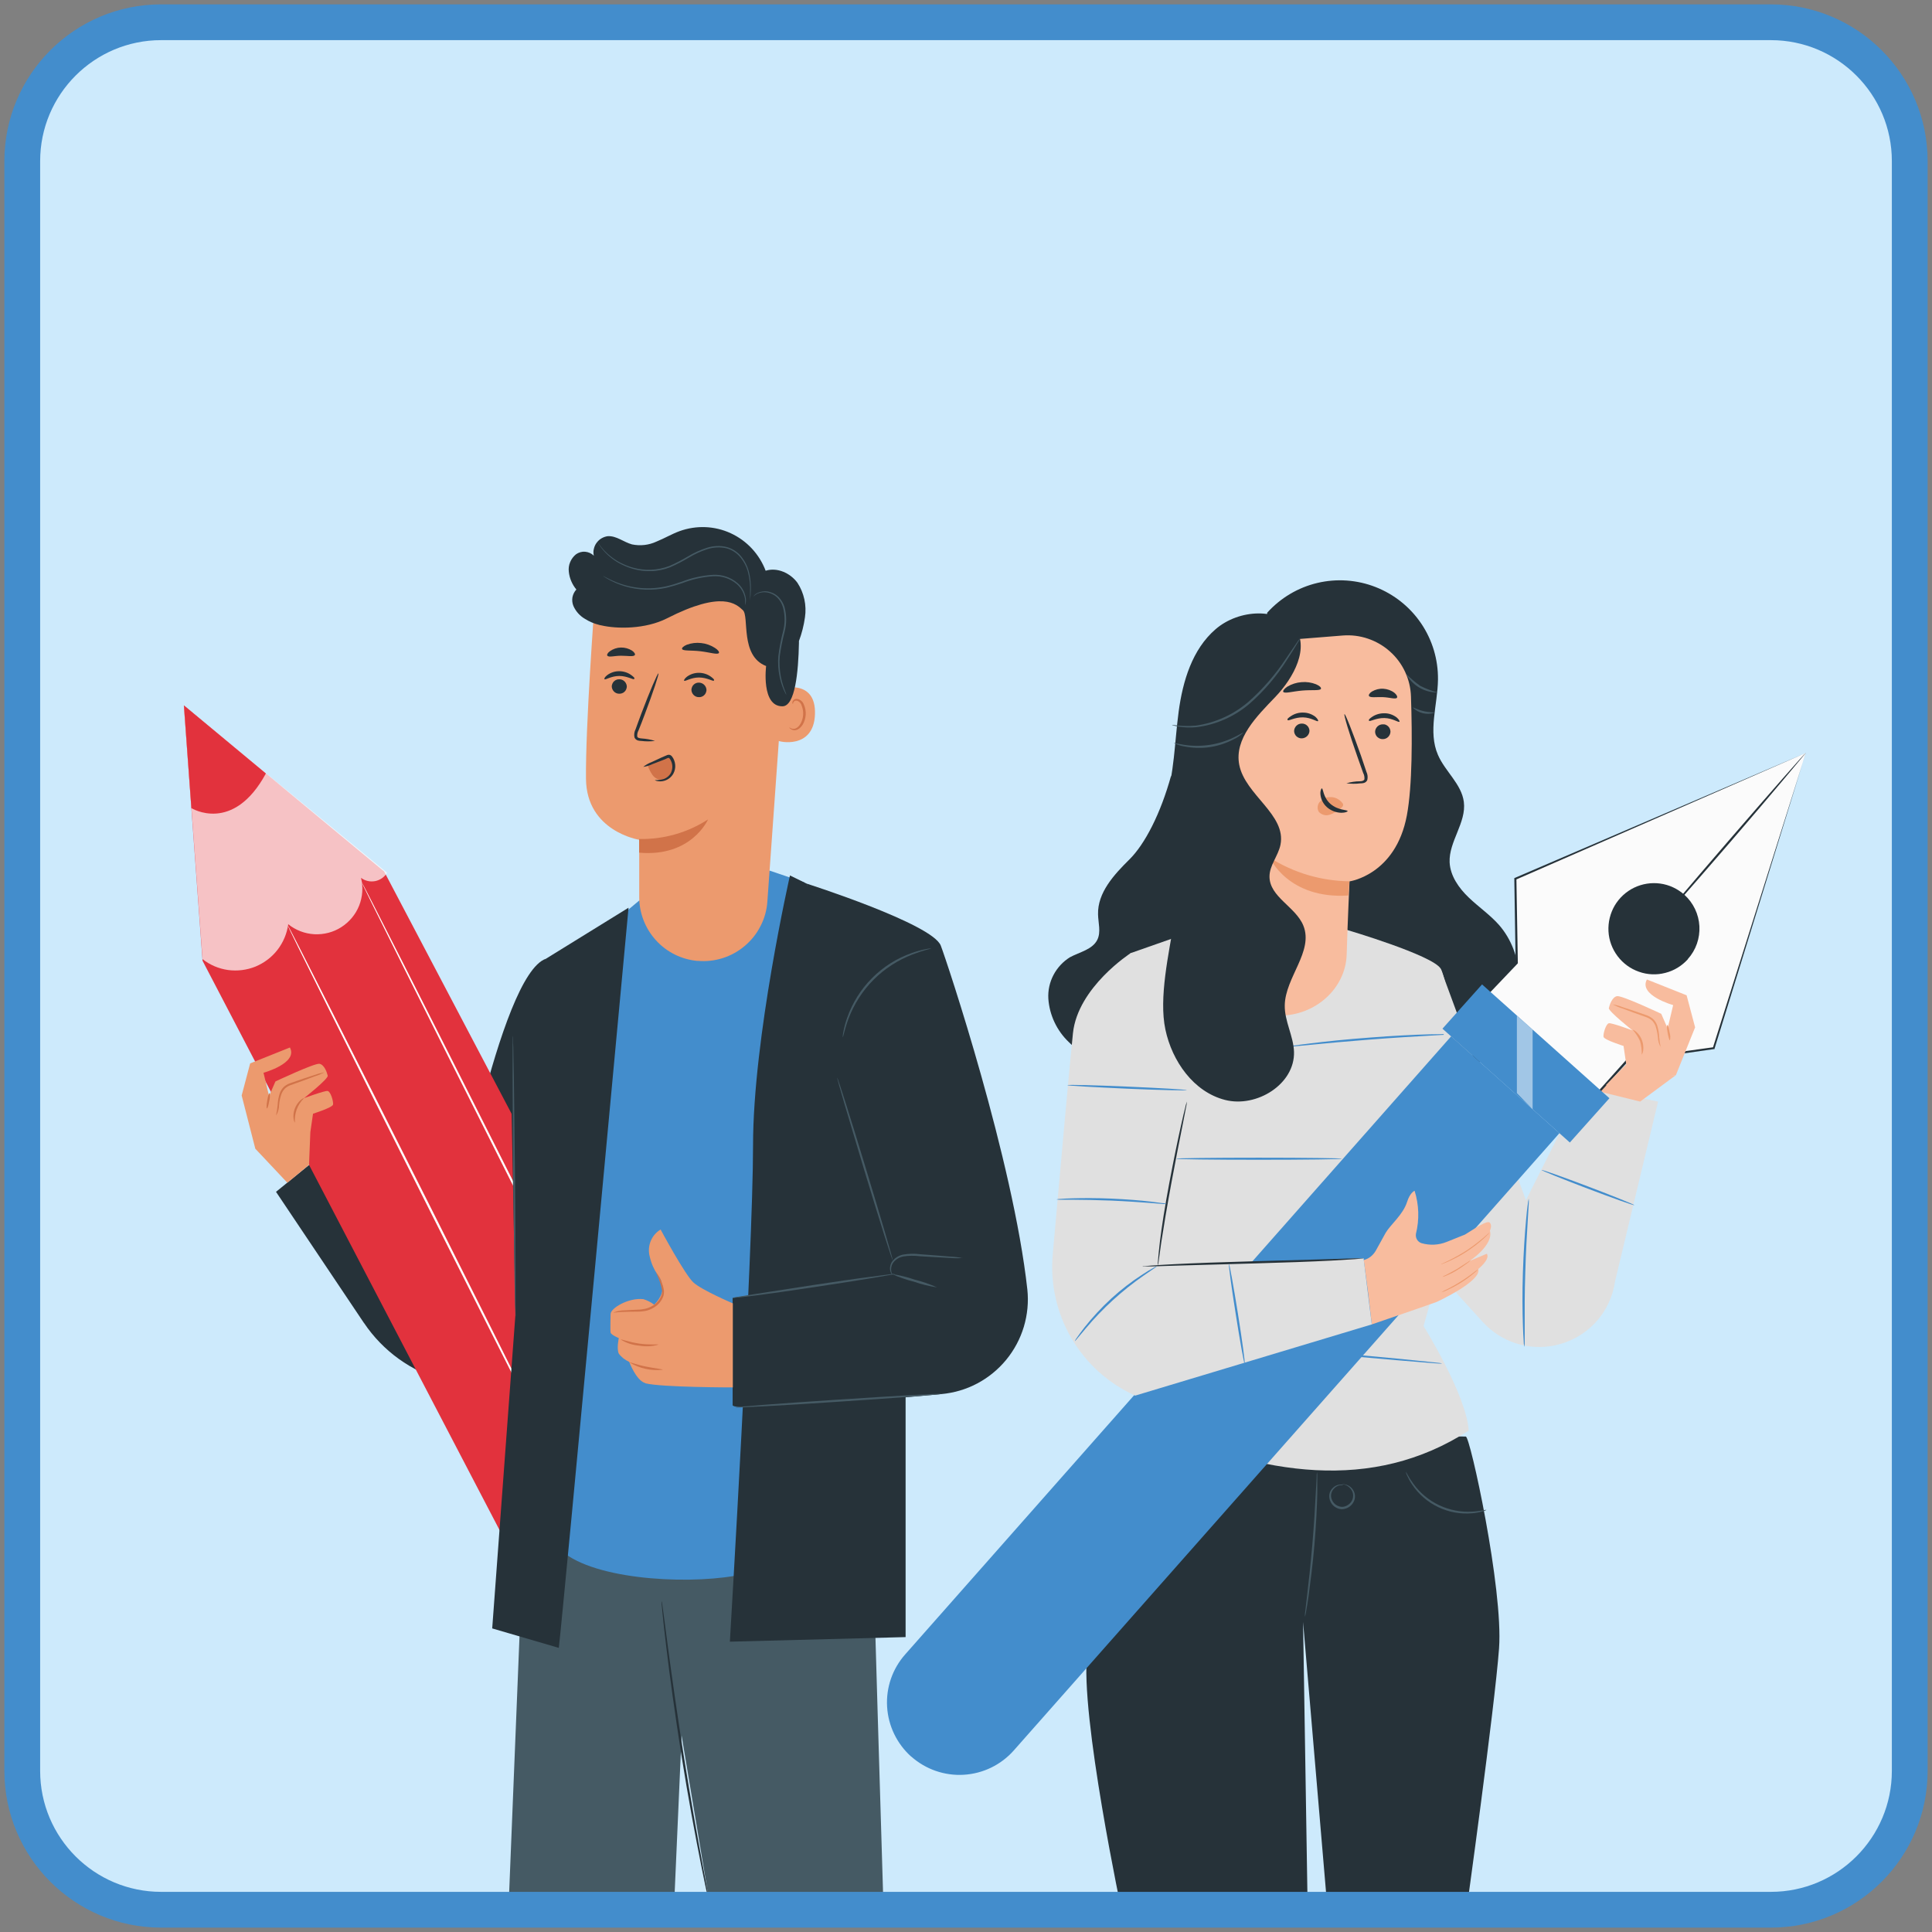 <svg width="162" height="162" viewBox="0 0 162 162" fill="none" xmlns="http://www.w3.org/2000/svg">
<rect x="0" y="0" width="162" height="162" fill="#808080" stroke="none"/>
<path d="M148.2 1H13.8C6.731 1 1 6.731 1 13.8V148.2C1 155.269 6.731 161 13.8 161H148.2C155.269 161 161 155.269 161 148.2V13.8C161 6.731 155.269 1 148.2 1Z" fill="#CDEAFC"/>
<path d="M122.912 120.464C123.256 120.392 126.064 133.232 125.696 138.224C125.328 143.216 122.912 160.576 122.912 160.576H111.352L109.264 136.008L109.656 160.576H94.12C94.12 160.576 90.52 143.696 91.168 138.584C91.808 133.472 95.224 120.024 95.224 120.024L122.912 120.456L122.912 120.464Z" fill="#263239"/>
<path d="M110.432 123.424C110.456 123.584 110.464 123.744 110.456 123.904V125.216C110.432 126.32 110.36 127.848 110.216 129.528C110.072 131.208 109.872 132.72 109.728 133.816C109.648 134.36 109.576 134.808 109.52 135.112C109.496 135.272 109.464 135.432 109.416 135.584C109.416 135.424 109.416 135.264 109.448 135.104C109.488 134.76 109.536 134.328 109.6 133.808C109.728 132.712 109.896 131.2 110.04 129.52C110.184 127.84 110.272 126.32 110.328 125.224C110.36 124.696 110.376 124.256 110.4 123.92C110.4 123.76 110.4 123.6 110.432 123.44V123.424Z" fill="#455A64"/>
<path d="M112.512 124.464C112.512 124.464 112.608 124.432 112.768 124.464C113 124.504 113.216 124.632 113.368 124.808C113.472 124.936 113.552 125.088 113.592 125.248C113.632 125.44 113.624 125.64 113.552 125.824C113.472 126.032 113.328 126.216 113.144 126.344C112.96 126.472 112.744 126.544 112.52 126.552C112.296 126.544 112.08 126.464 111.896 126.328C111.712 126.192 111.584 126 111.512 125.784C111.448 125.6 111.44 125.4 111.488 125.208C111.536 125.048 111.624 124.896 111.744 124.776C111.912 124.6 112.136 124.496 112.384 124.48C112.472 124.472 112.56 124.48 112.632 124.536H112.384C112.168 124.568 111.976 124.68 111.832 124.848C111.728 124.96 111.656 125.104 111.624 125.256C111.592 125.408 111.608 125.568 111.664 125.712C111.728 125.888 111.84 126.048 111.992 126.16C112.144 126.272 112.328 126.344 112.52 126.352C112.712 126.352 112.896 126.288 113.048 126.176C113.208 126.072 113.328 125.92 113.4 125.744C113.456 125.6 113.472 125.44 113.456 125.288C113.432 125.136 113.368 124.984 113.272 124.864C113.144 124.688 112.96 124.56 112.752 124.488C112.6 124.472 112.504 124.472 112.504 124.456L112.512 124.464Z" fill="#455A64"/>
<path d="M124.632 126.616C124.536 126.672 124.44 126.712 124.328 126.728C124.048 126.808 123.752 126.864 123.456 126.888C122.472 126.976 121.488 126.8 120.6 126.376C119.712 125.952 118.952 125.296 118.408 124.48C118.24 124.24 118.104 123.984 117.984 123.72C117.936 123.624 117.896 123.52 117.88 123.408C117.912 123.408 118.08 123.824 118.512 124.416C119.072 125.192 119.816 125.808 120.68 126.216C121.544 126.624 122.496 126.808 123.448 126.752C124.168 126.712 124.616 126.568 124.624 126.608L124.632 126.616Z" fill="#455A64"/>
<path d="M98.2 65.032C97.32 68.224 96 70.784 94.704 72.064C93.408 73.344 92.024 74.848 92.072 76.672C92.088 77.384 92.328 78.144 92.016 78.792C91.608 79.624 90.536 79.824 89.72 80.264C89.136 80.624 88.656 81.144 88.336 81.752C88.016 82.36 87.864 83.048 87.904 83.736C88 85.12 88.616 86.424 89.624 87.384C90.632 88.4 92.224 89.104 93.48 88.416C94.232 88 94.664 87.184 95.04 86.408C97.008 82.4 98.792 78.312 100.384 74.136" fill="#263239"/>
<path d="M106.256 51.376C107.376 50.136 108.84 49.264 110.464 48.88C112.088 48.496 113.792 48.616 115.344 49.224C116.896 49.832 118.232 50.896 119.168 52.28C120.104 53.664 120.592 55.296 120.576 56.968C120.552 59.104 119.72 61.344 120.576 63.304C121.168 64.68 122.552 65.744 122.744 67.24C122.968 68.976 121.48 70.56 121.552 72.304C121.608 73.448 122.32 74.456 123.144 75.248C123.968 76.04 124.928 76.696 125.688 77.552C127.784 79.944 127.92 83.712 126.336 86.464C124.752 89.216 121.68 90.952 118.52 91.32C115.36 91.696 112.144 90.824 109.336 89.32C107.512 88.336 105.8 87.024 104.72 85.264C103.64 83.504 103.264 81.208 104.12 79.32" fill="#263239"/>
<path d="M112.976 77.984C112.976 77.984 120.104 80.088 120.8 81.216C121.496 82.344 123.736 95.584 123.736 95.584L119.368 111.192C119.368 111.192 122.984 117.016 123.152 119.96C115.064 125.176 105.936 123.72 96.376 119.536L95.688 104.288L94.784 79.928L100.664 77.864L112.984 77.976L112.976 77.984Z" fill="#E0E0E0"/>
<path d="M120.904 114.336H120.64L119.888 114.28L117.136 114.056L108.064 113.264L98.992 112.416L96.24 112.144L95.496 112.056C95.408 112.056 95.32 112.04 95.24 112.016C95.328 112.008 95.416 112.008 95.504 112.016L96.256 112.064L99.008 112.288L108.08 113.08L117.152 113.92L119.904 114.2L120.648 114.28C120.736 114.288 120.816 114.304 120.904 114.328L120.904 114.336Z" fill="#438DCC"/>
<path d="M112.536 97.16C112.536 97.208 109.408 97.248 105.544 97.248C101.68 97.248 98.552 97.208 98.552 97.16C98.552 97.112 101.68 97.072 105.544 97.072C109.408 97.072 112.536 97.112 112.536 97.16Z" fill="#438DCC"/>
<path d="M121.952 86.696C121.768 86.728 121.584 86.752 121.4 86.752L119.88 86.84C118.6 86.912 116.832 87.016 114.88 87.168C112.936 87.32 111.168 87.48 109.896 87.608L108.384 87.752C108.2 87.776 108.016 87.792 107.824 87.784C108.008 87.736 108.192 87.704 108.376 87.688C108.72 87.632 109.248 87.568 109.88 87.488C111.152 87.328 112.912 87.144 114.864 87C116.816 86.848 118.584 86.76 119.872 86.728C120.512 86.728 121.032 86.704 121.392 86.704C121.576 86.696 121.76 86.704 121.952 86.72L121.952 86.696Z" fill="#438DCC"/>
<path d="M120.8 81.232L127.952 100.64L132.76 91.08L139.032 92.368L135.424 107.44C135.24 108.752 134.656 109.968 133.744 110.936C132.832 111.896 131.648 112.552 130.352 112.816C129.264 113.04 128.144 112.976 127.088 112.632C126.032 112.288 125.088 111.68 124.344 110.864L122.104 108.4L120.792 81.248L120.8 81.232Z" fill="#E0E0E0"/>
<path d="M127.808 112.904C127.776 112.744 127.76 112.584 127.76 112.416C127.736 112.104 127.712 111.648 127.696 111.088C127.656 109.968 127.64 108.408 127.696 106.696C127.752 104.976 127.856 103.424 127.96 102.312C128.008 101.752 128.056 101.296 128.104 100.984C128.12 100.824 128.144 100.664 128.184 100.504C128.2 100.664 128.2 100.832 128.184 100.992C128.16 101.336 128.136 101.784 128.104 102.32C128.032 103.44 127.944 104.992 127.896 106.704C127.84 108.416 127.84 109.968 127.848 111.088V112.424C127.848 112.584 127.848 112.752 127.824 112.912L127.808 112.904Z" fill="#438DCC"/>
<path d="M137.048 101.056C137.032 101.104 135.272 100.48 133.12 99.664C130.968 98.848 129.24 98.144 129.256 98.104C129.272 98.056 131.032 98.68 133.184 99.496C135.336 100.312 137.064 101.016 137.048 101.056Z" fill="#438DCC"/>
<path d="M140.536 90.144L137.528 92.368L134.184 91.544L134.992 90.656L140.544 90.144L140.536 90.144Z" fill="#F8BC9E"/>
<path d="M151.416 63.136L127.056 73.688L127.176 80.744L124.416 83.632L133.72 91.952L136.44 88.912L143.68 87.896L151.408 63.136L151.416 63.136Z" fill="#FBFBFB"/>
<path d="M151.416 63.136C151.2 63.824 148.264 73.344 143.768 87.92V87.968H143.712L136.472 89L136.528 88.976L133.792 92.008L133.736 92.08L133.672 92.016L128.92 87.768L124.368 83.696L124.296 83.632L124.36 83.568L127.112 80.68L127.088 80.744C127.048 78.304 127.008 75.936 126.976 73.688V73.632L127.032 73.608L151.432 63.128L127.104 73.76L127.152 73.68C127.192 75.936 127.232 78.296 127.272 80.736V80.776L127.248 80.8L124.496 83.688V83.56L129.056 87.632L133.8 91.88H133.672L136.392 88.84L136.416 88.816H136.448L143.696 87.808L143.624 87.864C148.208 73.32 151.208 63.816 151.424 63.128L151.416 63.136Z" fill="#263239"/>
<path d="M141.536 80.424C141.032 80.984 140.376 81.392 139.64 81.576C138.912 81.768 138.136 81.736 137.424 81.48C136.712 81.232 136.088 80.776 135.632 80.168C135.176 79.56 134.912 78.84 134.872 78.088C134.832 77.336 135.016 76.584 135.392 75.936C135.776 75.288 136.344 74.76 137.024 74.432C137.704 74.104 138.472 73.984 139.216 74.088C139.968 74.192 140.664 74.52 141.232 75.024C141.984 75.696 142.44 76.648 142.496 77.656C142.552 78.664 142.208 79.664 141.528 80.416L141.536 80.424Z" fill="#263239"/>
<path d="M151.416 63.136C151.416 63.136 148.632 66.496 145.12 70.568C141.608 74.64 138.728 77.912 138.688 77.88C138.648 77.848 141.472 74.52 144.984 70.448C148.504 66.376 151.376 63.104 151.416 63.136Z" fill="#263239"/>
<path d="M76.408 147.296C75.208 146.224 74.48 144.72 74.384 143.112C74.288 141.504 74.832 139.928 75.904 138.72L121.68 86.896L130.76 95.016L85 146.784C83.928 147.992 82.424 148.72 80.808 148.816C79.2 148.912 77.616 148.36 76.408 147.288L76.408 147.296Z" fill="#438DCC"/>
<path d="M124.272 82.544L120.952 86.256L131.632 95.8L134.952 92.088L124.272 82.544Z" fill="#438DCC"/>
<path opacity="0.5" d="M127.192 85.16V91.656L128.512 93.016V86.344L127.192 85.168V85.16Z" fill="white"/>
<path d="M138.088 82.128L141.424 83.456L142.136 86.144L140.528 90.144L134.64 91L136.36 89.24L136.136 87.704C136.136 87.704 134.496 87.192 134.456 86.936C134.416 86.688 134.656 85.84 134.912 85.8C135.168 85.76 136.888 86.4 136.888 86.4C136.888 86.4 134.848 84.784 134.904 84.528C134.96 84.272 135.176 83.6 135.592 83.528C136.008 83.456 139.296 85.008 139.296 85.008L139.832 86.232L140.296 84.28C140.296 84.28 137.368 83.456 138.096 82.128H138.088Z" fill="#F8BC9E"/>
<path d="M137.672 88.424C137.672 88.424 137.752 88.312 137.784 88.08C137.816 87.792 137.784 87.504 137.688 87.24C137.592 86.968 137.432 86.728 137.216 86.536C137.048 86.392 136.92 86.336 136.912 86.36C137.16 86.64 137.368 86.96 137.52 87.304C137.624 87.672 137.672 88.048 137.664 88.432L137.672 88.424Z" fill="#EC9A6E"/>
<path d="M139.256 87.84C139.192 87.552 139.152 87.264 139.128 86.968C139.112 86.64 139.056 86.312 138.96 86C138.896 85.808 138.792 85.632 138.656 85.488C138.496 85.336 138.312 85.224 138.112 85.144C137.312 84.856 136.6 84.624 136.072 84.456C135.792 84.344 135.504 84.264 135.216 84.216C135.48 84.352 135.752 84.472 136.04 84.56C136.552 84.76 137.272 85.016 138.056 85.296C138.24 85.36 138.4 85.464 138.544 85.592C138.664 85.72 138.76 85.88 138.824 86.048C138.92 86.352 138.984 86.664 139.016 86.976C139.024 87.28 139.112 87.576 139.272 87.84H139.256Z" fill="#EC9A6E"/>
<path d="M140.024 87.24C140.072 87.024 140.064 86.792 140 86.576C139.944 86.232 139.856 85.944 139.808 85.944C139.76 85.944 139.768 86.248 139.832 86.6C139.896 86.952 139.984 87.256 140.024 87.232V87.24Z" fill="#EC9A6E"/>
<path d="M115.016 111.056C115.016 111.056 120.36 109.224 120.488 109.16C120.616 109.096 124.264 107.4 123.952 106.408C123.952 106.408 124.984 105.584 124.672 105.128L123.208 105.744C123.208 105.744 125.272 104.4 124.928 103.192C124.928 103.192 125.144 102.784 124.928 102.528C124.712 102.272 123.632 103.04 122.84 103.52L121.304 104.136C120.632 104.408 119.888 104.44 119.192 104.24C119.032 104.184 118.896 104.08 118.816 103.936C118.728 103.792 118.704 103.624 118.728 103.456C119.024 102.264 118.984 101.024 118.616 99.848C118.616 99.848 118.232 99.984 117.976 100.808C117.632 101.864 116.6 102.68 116.192 103.368C115.976 103.768 115.616 104.4 115.36 104.872C115.248 105.064 115.104 105.232 114.936 105.368C114.76 105.504 114.568 105.6 114.352 105.656L114.72 108.44L115.024 111.04L115.016 111.056Z" fill="#F8BC9E"/>
<path d="M120.808 106.016C120.872 106.008 120.936 105.984 120.992 105.96C121.112 105.92 121.28 105.848 121.48 105.76C122.008 105.52 122.52 105.248 123.008 104.928C123.496 104.608 123.952 104.256 124.384 103.872C124.552 103.72 124.68 103.6 124.768 103.504C124.816 103.456 124.856 103.408 124.896 103.36C124.84 103.392 124.792 103.432 124.744 103.48L124.344 103.824C123.904 104.192 123.448 104.536 122.968 104.856C122.48 105.168 121.976 105.448 121.464 105.704L120.992 105.928C120.928 105.952 120.872 105.976 120.816 106.016H120.808Z" fill="#EC9A6E"/>
<path d="M120.904 107.08C121.04 107.056 121.176 107.008 121.296 106.952C121.608 106.824 121.904 106.672 122.184 106.496C122.464 106.32 122.744 106.136 123.008 105.936C123.128 105.856 123.232 105.768 123.328 105.664C123.328 105.648 122.808 106.008 122.144 106.424C121.8 106.624 121.504 106.768 121.272 106.896C121.144 106.952 121.024 107.008 120.904 107.088L120.904 107.08Z" fill="#EC9A6E"/>
<path d="M120.856 108.36C121.032 108.312 121.2 108.248 121.36 108.168C121.752 107.984 122.136 107.784 122.504 107.552C122.872 107.32 123.224 107.064 123.552 106.792C123.696 106.688 123.832 106.56 123.952 106.424C123.8 106.52 123.656 106.624 123.52 106.736C123.256 106.936 122.888 107.208 122.456 107.472C122.096 107.704 121.72 107.912 121.336 108.104C121.168 108.176 121.016 108.264 120.864 108.352L120.856 108.36Z" fill="#EC9A6E"/>
<path d="M115.016 111.056L95.184 117.024C92.944 116.008 91.08 114.328 89.84 112.208C88.6 110.088 88.056 107.632 88.272 105.192C88.896 98.184 89.72 88.96 89.968 86.632C90.376 82.776 94.8 79.928 94.8 79.928C100.88 80.32 99.536 92.352 99.536 92.352L97.088 106.192L114.336 105.504L115.024 111.056H115.016Z" fill="#E0E0E0"/>
<path d="M97.08 106.2C97.08 106.016 97.08 105.832 97.104 105.648C97.128 105.304 97.184 104.784 97.256 104.144C97.408 102.88 97.68 101.144 98.04 99.232C98.4 97.32 98.752 95.6 99.032 94.36C99.168 93.736 99.288 93.24 99.376 92.896C99.408 92.712 99.464 92.536 99.528 92.36C99.512 92.544 99.48 92.728 99.44 92.904C99.36 93.288 99.272 93.784 99.152 94.384C98.904 95.632 98.56 97.352 98.208 99.264C97.856 101.168 97.568 102.904 97.376 104.16C97.296 104.768 97.224 105.272 97.168 105.648C97.152 105.832 97.12 106.016 97.072 106.192L97.08 106.2Z" fill="#263239"/>
<path d="M114.328 105.512C114.272 105.528 114.208 105.536 114.144 105.536L113.6 105.584C113.128 105.616 112.456 105.656 111.616 105.704C109.936 105.792 107.616 105.872 105.056 105.944L98.496 106.128L96.512 106.192H95.976C95.912 106.2 95.848 106.2 95.784 106.192C95.848 106.176 95.904 106.168 95.968 106.168L96.504 106.12C96.976 106.088 97.656 106.04 98.488 106C100.168 105.912 102.488 105.832 105.048 105.76L111.6 105.576L113.592 105.512H114.136C114.2 105.504 114.264 105.504 114.328 105.512Z" fill="#263239"/>
<path d="M97.832 100.952C97.712 100.968 97.584 100.968 97.464 100.952L96.472 100.872C95.64 100.808 94.488 100.728 93.208 100.672C91.936 100.624 90.784 100.6 89.944 100.6H88.952C88.832 100.6 88.704 100.6 88.584 100.576C88.696 100.544 88.808 100.528 88.928 100.528C89.16 100.504 89.504 100.496 89.92 100.48C90.76 100.456 91.92 100.448 93.192 100.504C94.472 100.56 95.624 100.656 96.456 100.752C96.872 100.8 97.208 100.848 97.44 100.88C97.568 100.88 97.696 100.904 97.816 100.944L97.832 100.952Z" fill="#438DCC"/>
<path d="M99.528 91.408C99.528 91.456 97.28 91.408 94.504 91.288C91.736 91.16 89.488 91.04 89.496 90.992C89.496 90.936 91.744 90.992 94.512 91.112C97.28 91.232 99.528 91.36 99.528 91.416V91.408Z" fill="#438DCC"/>
<path d="M90.128 112.448C90.176 112.336 90.24 112.232 90.32 112.136C90.456 111.936 90.664 111.656 90.92 111.32C91.608 110.448 92.368 109.632 93.184 108.88C94.008 108.128 94.888 107.448 95.824 106.848C96.168 106.616 96.48 106.44 96.688 106.328C96.792 106.256 96.912 106.208 97.032 106.168C97.032 106.192 96.6 106.464 95.904 106.952C94.088 108.216 92.448 109.712 91.032 111.4C90.472 112.048 90.16 112.464 90.136 112.448H90.128Z" fill="#438DCC"/>
<path d="M104.36 114.336C104.312 114.336 103.976 112.48 103.616 110.176C103.248 107.872 103 105.992 103.048 105.984C103.096 105.984 103.432 107.84 103.8 110.144C104.168 112.448 104.416 114.32 104.368 114.328L104.36 114.336Z" fill="#438DCC"/>
<path d="M102.208 54.112V55.736L101.864 80.04C101.824 82.864 104.216 85.144 107.24 85.16C110.288 85.184 112.832 82.888 112.92 80.04C113.008 77.048 113.16 73.904 113.16 73.904C113.16 73.904 117.032 73.368 117.968 68.368C118.432 65.88 118.424 61.776 118.312 58.4C118.288 57.68 118.12 56.984 117.816 56.328C117.512 55.68 117.08 55.096 116.544 54.624C116.008 54.144 115.384 53.784 114.704 53.552C114.024 53.32 113.304 53.232 112.592 53.288L102.2 54.12L102.208 54.112Z" fill="#F8BC9E"/>
<path d="M116.592 61.344C116.592 61.512 116.52 61.672 116.4 61.792C116.28 61.912 116.12 61.976 115.952 61.976C115.872 61.976 115.784 61.968 115.712 61.936C115.64 61.904 115.56 61.864 115.504 61.808C115.44 61.752 115.392 61.688 115.36 61.608C115.328 61.536 115.304 61.448 115.304 61.368C115.304 61.2 115.376 61.04 115.496 60.92C115.616 60.8 115.776 60.736 115.944 60.736C116.024 60.736 116.112 60.736 116.184 60.768C116.264 60.8 116.336 60.84 116.392 60.896C116.448 60.952 116.504 61.016 116.536 61.096C116.568 61.168 116.592 61.256 116.592 61.336V61.344Z" fill="#263239"/>
<path d="M117.344 60.52C117.264 60.6 116.784 60.224 116.088 60.208C115.4 60.192 114.872 60.528 114.8 60.44C114.728 60.352 114.848 60.248 115.072 60.096C115.376 59.896 115.736 59.8 116.104 59.808C116.464 59.808 116.816 59.936 117.104 60.152C117.312 60.328 117.376 60.48 117.344 60.52Z" fill="#263239"/>
<path d="M109.8 61.272C109.8 61.44 109.728 61.6 109.608 61.72C109.488 61.84 109.328 61.904 109.16 61.912C109.08 61.912 108.992 61.904 108.92 61.872C108.848 61.84 108.768 61.8 108.712 61.744C108.656 61.688 108.6 61.624 108.568 61.544C108.536 61.472 108.512 61.384 108.512 61.304C108.512 61.136 108.584 60.976 108.704 60.856C108.824 60.736 108.984 60.672 109.152 60.672C109.232 60.672 109.32 60.68 109.392 60.712C109.472 60.736 109.544 60.784 109.6 60.84C109.664 60.896 109.712 60.96 109.744 61.04C109.776 61.112 109.8 61.192 109.8 61.28V61.272Z" fill="#263239"/>
<path d="M110.52 60.464C110.44 60.544 109.96 60.168 109.264 60.152C108.568 60.136 108.056 60.472 107.976 60.384C107.896 60.296 108.024 60.192 108.256 60.04C108.56 59.84 108.92 59.736 109.288 59.752C109.648 59.752 110 59.88 110.288 60.096C110.496 60.28 110.56 60.432 110.52 60.464Z" fill="#263239"/>
<path d="M112.896 65.68C113.264 65.576 113.64 65.512 114.024 65.512C114.2 65.512 114.368 65.464 114.408 65.344C114.424 65.16 114.392 64.976 114.304 64.816L113.816 63.44C113.128 61.496 112.656 59.904 112.736 59.88C112.816 59.856 113.424 61.408 114.112 63.344C114.28 63.824 114.432 64.28 114.576 64.72C114.68 64.936 114.704 65.176 114.648 65.408C114.616 65.472 114.576 65.528 114.528 65.568C114.48 65.608 114.416 65.64 114.352 65.656C114.256 65.68 114.152 65.688 114.048 65.688C113.664 65.736 113.28 65.728 112.896 65.68Z" fill="#263239"/>
<path d="M113.152 73.896C110.784 73.872 108.472 73.184 106.472 71.92C106.472 71.92 108.008 75.416 113.056 75.088L113.152 73.904L113.152 73.896Z" fill="#EC9A6E"/>
<path d="M112.56 67.336C112.432 67.168 112.264 67.032 112.072 66.944C111.88 66.856 111.664 66.824 111.456 66.84C111.304 66.848 111.152 66.888 111.016 66.96C110.88 67.032 110.76 67.128 110.656 67.24C110.56 67.352 110.504 67.496 110.488 67.64C110.472 67.784 110.504 67.936 110.576 68.064C110.688 68.192 110.832 68.28 110.992 68.328C111.152 68.376 111.32 68.368 111.48 68.32C111.808 68.216 112.12 68.04 112.376 67.816C112.456 67.76 112.528 67.696 112.584 67.616C112.608 67.576 112.624 67.536 112.624 67.488C112.624 67.44 112.608 67.4 112.584 67.36" fill="#EC9A6E"/>
<path d="M110.84 66.104C110.952 66.104 110.936 66.856 111.56 67.408C112.192 67.96 112.992 67.896 113 68.008C113 68.056 112.816 68.152 112.48 68.152C112.04 68.144 111.616 67.984 111.28 67.696C110.96 67.416 110.76 67.032 110.72 66.608C110.696 66.288 110.792 66.104 110.84 66.112V66.104Z" fill="#263239"/>
<path d="M110.768 57.752C110.696 57.936 110.008 57.832 109.184 57.904C108.368 57.976 107.704 58.184 107.6 58.008C107.56 57.928 107.68 57.752 107.944 57.576C108.304 57.36 108.712 57.232 109.128 57.2C109.544 57.16 109.968 57.224 110.352 57.376C110.648 57.504 110.8 57.656 110.76 57.744L110.768 57.752Z" fill="#263239"/>
<path d="M117.144 58.504C117.016 58.656 116.544 58.48 115.968 58.456C115.392 58.432 114.904 58.528 114.792 58.36C114.744 58.28 114.824 58.12 115.04 57.984C115.328 57.816 115.664 57.728 116 57.752C116.336 57.776 116.656 57.888 116.928 58.096C117.128 58.264 117.192 58.432 117.136 58.504H117.144Z" fill="#263239"/>
<path d="M108.528 52.52C109.872 54.304 108.472 56.84 106.928 58.448C105.384 60.056 103.488 61.936 103.912 64.128C104.408 66.672 107.88 68.304 107.368 70.84C107.176 71.768 106.448 72.56 106.448 73.496C106.448 75.216 108.648 76.032 109.288 77.616C110.16 79.784 107.768 81.952 107.728 84.296C107.704 85.624 108.456 86.864 108.504 88.192C108.584 90.912 105.368 92.904 102.728 92.232C100.088 91.56 98.28 88.984 97.72 86.328C97.152 83.672 98.016 79.928 98.448 77.24L93.88 78.304C93.024 77.488 94.192 76.624 94.384 75.472C94.864 72.56 96.792 70.096 97.688 67.296C98.48 64.848 98.488 62.224 98.832 59.664C99.176 57.112 99.968 54.448 101.928 52.76C103.88 51.072 107.256 50.872 108.832 52.904" fill="#263239"/>
<path d="M98.28 60.776C98.944 60.88 99.624 60.904 100.296 60.84C101.912 60.608 103.424 59.92 104.664 58.864C105.888 57.784 106.96 56.544 107.856 55.184C108.2 54.688 108.48 54.272 108.696 53.952C108.792 53.8 108.904 53.648 109.016 53.512C108.944 53.68 108.856 53.84 108.752 53.992C108.576 54.296 108.304 54.728 107.96 55.256C107.088 56.656 106.016 57.92 104.776 59.008C103.512 60.088 101.96 60.776 100.312 60.976C99.816 61.024 99.312 61.008 98.816 60.928C98.68 60.904 98.552 60.88 98.424 60.84C98.328 60.816 98.28 60.8 98.288 60.792L98.28 60.776Z" fill="#455A64"/>
<path d="M104.24 61.448C104.024 61.656 103.776 61.832 103.504 61.96C102.864 62.304 102.168 62.536 101.44 62.648C100.72 62.752 99.992 62.728 99.28 62.584C98.984 62.536 98.696 62.448 98.432 62.304C98.432 62.272 98.776 62.376 99.304 62.456C100.704 62.672 102.144 62.456 103.424 61.848C103.928 61.608 104.208 61.416 104.232 61.44L104.24 61.448Z" fill="#455A64"/>
<path d="M120.576 58.072C120.024 58.072 119.48 57.936 119.008 57.656C118.536 57.376 118.144 56.968 117.888 56.48C118.256 56.864 118.656 57.208 119.096 57.512C119.568 57.752 120.064 57.936 120.568 58.072H120.576Z" fill="#455A64"/>
<path d="M120.256 59.776C119.944 59.872 119.616 59.88 119.296 59.8C118.984 59.72 118.688 59.56 118.464 59.328C118.496 59.288 118.848 59.512 119.344 59.624C119.832 59.744 120.256 59.712 120.264 59.768L120.256 59.776Z" fill="#455A64"/>
<path d="M73.072 124.984C73.072 126.752 74.104 160.672 74.104 160.672L59.672 160.6L57.152 145.528L56.488 160.6H42.616L44.12 123.368L73.08 124.984L73.072 124.984Z" fill="#455A64"/>
<path d="M30.52 110.936L23.144 99.936L28.616 95.488L37.872 104.08C37.872 104.08 41.856 81.744 45.776 80.392L45.472 115.032C42.904 116.256 39.976 116.512 37.232 115.76C34.488 115.008 32.104 113.288 30.52 110.928L30.52 110.936Z" fill="#263239"/>
<path d="M15.416 59.152L16.984 80.56L42.68 129.816L57.536 121.216L32.208 73.072L15.408 59.144L15.416 59.152Z" fill="#E2323D"/>
<g opacity="0.7">
<path d="M32.464 73.176C32.352 73.36 32.208 73.512 32.04 73.632C31.864 73.752 31.672 73.84 31.464 73.88C31.256 73.92 31.04 73.92 30.84 73.872C30.632 73.824 30.44 73.736 30.272 73.608C30.464 74.384 30.408 75.2 30.112 75.944C29.816 76.688 29.288 77.312 28.616 77.744C27.944 78.176 27.152 78.376 26.352 78.336C25.552 78.288 24.792 78 24.168 77.496C24.064 78.28 23.752 79.016 23.272 79.64C22.792 80.264 22.152 80.744 21.424 81.048C20.696 81.344 19.896 81.44 19.12 81.336C18.336 81.224 17.6 80.912 16.984 80.424L15.424 59.176L32.472 73.192L32.464 73.176Z" fill="white"/>
</g>
<path d="M16.048 67.76C16.048 67.76 19.536 69.944 22.296 64.856L15.424 59.152L16.048 67.768L16.048 67.76Z" fill="#E2323D"/>
<path d="M48.344 125.8C48.296 125.824 42.848 115.04 36.144 101.72C29.44 88.4 24.056 77.576 24.112 77.56C24.168 77.536 29.608 88.32 36.312 101.64C43.016 114.968 48.384 125.776 48.336 125.8H48.344Z" fill="white"/>
<path d="M54.52 122.104C54.472 122.128 49.024 111.344 42.32 98.024C35.616 84.704 30.232 73.888 30.272 73.864C30.312 73.84 35.768 84.624 42.472 97.944C49.176 111.272 54.56 122.08 54.512 122.096L54.52 122.104Z" fill="white"/>
<path d="M24.312 87.832L20.976 89.168L20.264 91.856L21.408 96.32L24.096 99.176L25.912 97.672L26.024 94.92L26.248 93.384C26.248 93.384 27.888 92.872 27.928 92.616C27.968 92.368 27.728 91.52 27.472 91.48C27.224 91.44 25.496 92.08 25.496 92.08C25.496 92.08 27.536 90.464 27.48 90.2C27.424 89.936 27.2 89.28 26.792 89.2C26.384 89.128 23.096 90.68 23.096 90.68L22.56 91.904L22.096 89.952C22.096 89.952 25.024 89.152 24.304 87.824L24.312 87.832Z" fill="#EC9A6E"/>
<path d="M24.728 94.144C24.728 94.144 24.648 94.024 24.616 93.8C24.584 93.512 24.616 93.224 24.72 92.96C24.816 92.696 24.984 92.448 25.192 92.256C25.36 92.112 25.48 92.064 25.496 92.08C25.224 92.344 25.016 92.672 24.88 93.024C24.752 93.384 24.696 93.76 24.728 94.144Z" fill="#D17349"/>
<path d="M23.144 93.544C23.208 93.256 23.256 92.968 23.28 92.672C23.296 92.344 23.352 92.016 23.448 91.704C23.512 91.512 23.616 91.336 23.752 91.184C23.904 91.032 24.088 90.912 24.296 90.84C25.096 90.552 25.808 90.32 26.336 90.152C26.616 90.048 26.904 89.968 27.2 89.912C26.936 90.056 26.664 90.168 26.376 90.256C25.864 90.456 25.144 90.712 24.36 90.992C24.176 91.056 24.008 91.16 23.872 91.296C23.752 91.424 23.656 91.584 23.592 91.752C23.488 92.056 23.424 92.36 23.4 92.68C23.392 92.984 23.304 93.288 23.144 93.544Z" fill="#D17349"/>
<path d="M22.384 92.944C22.336 92.944 22.344 92.64 22.408 92.288C22.464 91.936 22.552 91.648 22.6 91.656C22.648 91.872 22.64 92.096 22.576 92.312C22.52 92.664 22.432 92.944 22.384 92.944Z" fill="#D17349"/>
<path d="M67.448 73.992L64.528 73L53.608 75.504L52.64 76.312L46.856 129.824C49.336 132.384 57.168 132.896 61.608 132.136L67.448 73.992Z" fill="#438DCC"/>
<path d="M67.648 74.096L66.24 73.408C66.24 73.408 63.144 87.032 63.144 96.032C63.144 105.032 61.2 137.656 61.2 137.656L75.936 137.272V101.216L67.648 74.096Z" fill="#263239"/>
<path d="M46.856 138.176L41.272 136.544L43.224 110.168L42.856 91.048L45.776 80.392L52.704 76.112C52.704 76.112 47.24 135 46.856 138.176Z" fill="#263239"/>
<path d="M58.496 80.576C57.152 80.456 55.904 79.84 55 78.84C54.096 77.848 53.592 76.544 53.6 75.2V70.416C53.6 70.416 49.176 69.728 49.136 65.304C49.088 60.88 49.848 50.736 49.848 50.736C52.36 49.656 55.112 49.264 57.832 49.608C60.544 49.952 63.12 51.008 65.288 52.672L65.944 53.176L64.344 75.6C64.296 76.312 64.104 77.008 63.776 77.64C63.456 78.28 63.008 78.84 62.464 79.304C61.92 79.768 61.288 80.12 60.608 80.336C59.928 80.552 59.216 80.632 58.504 80.568L58.496 80.576Z" fill="#EC9A6E"/>
<path d="M53.608 70.352C55.648 70.392 57.656 69.816 59.368 68.712C59.368 68.712 57.992 71.888 53.592 71.496V70.352L53.608 70.352Z" fill="#D17349"/>
<path d="M65.4 57.76C65.472 57.728 68.432 56.864 68.336 59.88C68.24 62.904 65.224 62.184 65.224 62.096C65.224 62.008 65.4 57.752 65.4 57.752L65.4 57.76Z" fill="#EC9A6E"/>
<path d="M66.176 60.984C66.176 60.984 66.224 61.024 66.312 61.064C66.376 61.096 66.44 61.112 66.504 61.112C66.568 61.112 66.64 61.112 66.704 61.08C67.024 60.976 67.312 60.472 67.344 59.936C67.36 59.68 67.32 59.416 67.224 59.176C67.2 59.08 67.152 58.992 67.088 58.92C67.024 58.848 66.936 58.792 66.848 58.76C66.784 58.744 66.72 58.744 66.664 58.76C66.608 58.784 66.56 58.832 66.528 58.888C66.48 58.968 66.504 59.032 66.488 59.032C66.472 59.032 66.424 58.984 66.448 58.856C66.472 58.784 66.512 58.72 66.576 58.672C66.616 58.64 66.664 58.616 66.712 58.608C66.76 58.6 66.816 58.592 66.864 58.608C66.992 58.632 67.104 58.688 67.2 58.776C67.296 58.856 67.368 58.968 67.408 59.088C67.528 59.352 67.576 59.648 67.56 59.936C67.52 60.544 67.192 61.104 66.752 61.216C66.672 61.24 66.584 61.24 66.504 61.216C66.424 61.192 66.344 61.168 66.28 61.112C66.176 61.048 66.176 60.976 66.176 60.968V60.984Z" fill="#D17349"/>
<path d="M51.296 57.536C51.296 57.704 51.36 57.856 51.472 57.976C51.584 58.096 51.744 58.168 51.904 58.168C51.984 58.168 52.064 58.168 52.144 58.136C52.224 58.112 52.288 58.072 52.352 58.016C52.416 57.96 52.464 57.896 52.496 57.824C52.528 57.752 52.552 57.672 52.56 57.592C52.56 57.424 52.496 57.272 52.384 57.152C52.272 57.032 52.112 56.96 51.952 56.96C51.872 56.96 51.792 56.96 51.712 56.992C51.632 57.016 51.568 57.056 51.504 57.112C51.44 57.168 51.392 57.232 51.36 57.304C51.328 57.376 51.304 57.456 51.296 57.536Z" fill="#263239"/>
<path d="M50.688 56.952C50.768 57.032 51.248 56.68 51.928 56.68C52.608 56.68 53.104 57.024 53.176 56.936C53.248 56.848 53.128 56.752 52.912 56.592C52.616 56.384 52.264 56.28 51.912 56.28C51.56 56.28 51.216 56.392 50.928 56.6C50.712 56.76 50.648 56.912 50.688 56.944L50.688 56.952Z" fill="#263239"/>
<path d="M57.976 57.824C57.976 57.992 58.04 58.144 58.152 58.264C58.264 58.384 58.424 58.456 58.584 58.456C58.664 58.456 58.744 58.456 58.824 58.424C58.904 58.4 58.968 58.36 59.032 58.304C59.096 58.248 59.144 58.184 59.176 58.112C59.208 58.04 59.232 57.96 59.24 57.88C59.24 57.712 59.176 57.56 59.064 57.44C58.952 57.32 58.792 57.248 58.632 57.24C58.552 57.24 58.472 57.24 58.392 57.272C58.312 57.296 58.248 57.336 58.184 57.392C58.12 57.448 58.072 57.512 58.04 57.584C58.008 57.656 57.984 57.736 57.976 57.816V57.824Z" fill="#263239"/>
<path d="M57.368 57.08C57.448 57.16 57.928 56.808 58.608 56.808C59.288 56.808 59.784 57.152 59.856 57.072C59.928 56.992 59.808 56.888 59.592 56.728C59.296 56.52 58.944 56.416 58.592 56.416C58.24 56.416 57.896 56.528 57.608 56.736C57.4 56.896 57.328 57.048 57.368 57.08Z" fill="#263239"/>
<path d="M54.904 62.12C54.544 62.008 54.176 61.944 53.8 61.92C53.624 61.904 53.456 61.872 53.432 61.752C53.416 61.576 53.456 61.392 53.544 61.24C53.712 60.824 53.888 60.376 54.056 59.92C54.768 58.04 55.28 56.48 55.208 56.464C55.136 56.448 54.496 57.936 53.784 59.816C53.616 60.28 53.44 60.72 53.296 61.144C53.184 61.352 53.152 61.6 53.2 61.832C53.224 61.896 53.264 61.944 53.312 61.992C53.36 62.032 53.416 62.064 53.48 62.088C53.576 62.112 53.672 62.128 53.776 62.128C54.152 62.176 54.528 62.176 54.896 62.128L54.904 62.12Z" fill="#263239"/>
<path d="M57.192 54.416C57.256 54.6 57.936 54.512 58.736 54.608C59.536 54.704 60.176 54.92 60.28 54.752C60.328 54.672 60.216 54.496 59.936 54.32C59.592 54.104 59.2 53.96 58.792 53.92C58.384 53.872 57.976 53.92 57.584 54.064C57.304 54.184 57.16 54.328 57.192 54.416Z" fill="#263239"/>
<path d="M50.936 54.984C51.056 55.136 51.52 54.984 52.08 54.984C52.64 54.984 53.112 55.088 53.232 54.928C53.28 54.856 53.208 54.696 52.992 54.552C52.712 54.376 52.384 54.288 52.056 54.296C51.728 54.304 51.408 54.416 51.136 54.608C50.936 54.752 50.872 54.912 50.928 54.984H50.936Z" fill="#263239"/>
<path d="M47.696 47.944C47.664 47.672 47.696 47.392 47.808 47.136C47.912 46.88 48.08 46.656 48.296 46.48C48.52 46.32 48.792 46.24 49.064 46.264C49.336 46.288 49.6 46.4 49.792 46.6C49.752 46.416 49.744 46.224 49.792 46.04C49.832 45.856 49.904 45.68 50.016 45.528C50.128 45.376 50.264 45.24 50.432 45.144C50.592 45.048 50.776 44.984 50.96 44.96C51.68 44.912 52.296 45.456 52.992 45.648C53.688 45.792 54.408 45.712 55.056 45.408C55.712 45.144 56.328 44.776 56.984 44.536C58.384 44.032 59.92 44.088 61.272 44.712C62.624 45.336 63.672 46.464 64.2 47.856C65.168 47.552 66.264 48.048 66.864 48.864C67.424 49.72 67.648 50.752 67.496 51.768C67.4 52.448 67.232 53.112 66.992 53.752V53.92C66.944 56.352 66.672 59.208 65.616 59.224C63.808 59.248 64.24 55.848 64.24 55.848C62.024 54.992 62.848 51.672 62.288 51.16C61.728 50.648 60.568 49.48 55.928 51.848C54.12 52.768 51.728 52.744 50.432 52.44L50.312 52.416H50.288L50.248 52.4C49.824 52.296 49.424 52.128 49.056 51.896C48.624 51.648 48.28 51.264 48.08 50.808C47.984 50.576 47.96 50.328 48 50.08C48.048 49.84 48.16 49.608 48.328 49.432C47.976 49.008 47.752 48.488 47.696 47.944Z" fill="#263239"/>
<path d="M54.32 64.208C54.416 64.48 54.544 64.744 54.712 64.984C54.8 65.104 54.904 65.2 55.032 65.272C55.16 65.344 55.296 65.392 55.44 65.408C55.592 65.408 55.744 65.368 55.88 65.296C56.016 65.224 56.128 65.112 56.216 64.984C56.376 64.72 56.456 64.408 56.432 64.104C56.432 63.824 56.288 63.488 56.016 63.456C55.896 63.456 55.776 63.48 55.672 63.528L54.208 64.12" fill="#D17349"/>
<path d="M54.904 65.408C55.168 65.424 55.432 65.392 55.688 65.312C55.944 65.208 56.152 65.024 56.272 64.776C56.336 64.624 56.376 64.464 56.376 64.296C56.376 64.128 56.344 63.968 56.272 63.816C56.24 63.736 56.2 63.664 56.144 63.6C56.088 63.536 56.096 63.544 56.032 63.552C55.968 63.552 55.88 63.616 55.8 63.648L55.56 63.744C55.248 63.864 54.968 63.976 54.728 64.064C54.48 64.184 54.208 64.264 53.936 64.304C54.152 64.128 54.4 63.992 54.656 63.896L55.464 63.52L55.704 63.416C55.792 63.376 55.88 63.336 55.968 63.304C56.04 63.28 56.112 63.28 56.184 63.304C56.248 63.328 56.304 63.376 56.344 63.424C56.504 63.624 56.592 63.872 56.616 64.128C56.64 64.384 56.584 64.64 56.464 64.864C56.304 65.152 56.04 65.368 55.72 65.464C55.52 65.528 55.296 65.536 55.088 65.488C54.96 65.456 54.896 65.408 54.896 65.392L54.904 65.408Z" fill="#263239"/>
<path d="M62.472 50.752C62.488 50.576 62.488 50.392 62.472 50.216C62.392 49.736 62.152 49.296 61.784 48.976C61.232 48.512 60.52 48.272 59.792 48.32C58.904 48.376 58.032 48.576 57.208 48.896C56.768 49.048 56.32 49.176 55.872 49.288C54.72 49.536 53.528 49.496 52.4 49.16C51.92 49.016 51.464 48.824 51.024 48.584C50.904 48.52 50.792 48.448 50.68 48.376C50.64 48.352 50.6 48.328 50.568 48.288C50.568 48.288 50.736 48.384 51.048 48.536C51.488 48.76 51.944 48.936 52.424 49.072C53.12 49.264 53.848 49.352 54.568 49.328C54.992 49.312 55.416 49.256 55.84 49.168C56.28 49.072 56.72 48.928 57.168 48.776C58.008 48.448 58.896 48.256 59.792 48.2C60.544 48.16 61.288 48.408 61.856 48.904C62.24 49.24 62.48 49.704 62.544 50.208C62.56 50.392 62.544 50.576 62.472 50.744L62.472 50.752Z" fill="#455A64"/>
<path d="M65.912 58.224C65.912 58.224 65.872 58.168 65.856 58.128C65.824 58.064 65.776 57.968 65.72 57.848C65.568 57.496 65.456 57.128 65.376 56.752C65.256 56.184 65.216 55.608 65.264 55.032C65.344 54.336 65.48 53.648 65.656 52.968C65.832 52.304 65.832 51.6 65.656 50.936C65.576 50.648 65.432 50.392 65.232 50.168C65.056 49.976 64.84 49.832 64.6 49.752C64.248 49.616 63.856 49.632 63.512 49.776C63.392 49.84 63.272 49.92 63.168 50.016C63.248 49.896 63.36 49.8 63.488 49.736C63.664 49.648 63.856 49.6 64.056 49.584C64.256 49.568 64.448 49.6 64.632 49.664C64.896 49.744 65.128 49.896 65.32 50.096C65.528 50.328 65.688 50.6 65.784 50.904C65.968 51.592 65.968 52.312 65.784 53C65.608 53.672 65.472 54.352 65.384 55.04C65.336 55.6 65.368 56.168 65.472 56.72C65.544 57.096 65.648 57.464 65.784 57.816C65.88 58.088 65.944 58.224 65.936 58.232L65.912 58.224Z" fill="#455A64"/>
<path d="M62.896 50.392V49.712C62.928 49.096 62.856 48.472 62.696 47.88C62.576 47.472 62.376 47.096 62.104 46.76C61.8 46.376 61.384 46.104 60.92 45.976C60.4 45.856 59.848 45.88 59.336 46.04C58.784 46.216 58.256 46.456 57.752 46.76C57.248 47.064 56.72 47.336 56.184 47.568C55.672 47.768 55.12 47.88 54.568 47.888C54.064 47.904 53.568 47.84 53.088 47.704C52.672 47.584 52.272 47.416 51.888 47.208C51.336 46.896 50.856 46.488 50.464 45.992C50.36 45.864 50.256 45.72 50.176 45.576C50.144 45.528 50.112 45.472 50.088 45.424C50.128 45.464 50.168 45.512 50.192 45.568C50.288 45.712 50.384 45.84 50.496 45.968C50.896 46.44 51.384 46.832 51.928 47.136C52.304 47.336 52.696 47.496 53.112 47.608C53.584 47.736 54.072 47.792 54.56 47.776C55.096 47.76 55.632 47.648 56.136 47.456C56.672 47.224 57.184 46.952 57.688 46.656C58.192 46.352 58.736 46.104 59.296 45.928C59.832 45.76 60.4 45.736 60.944 45.872C61.432 46.008 61.872 46.296 62.184 46.704C62.456 47.048 62.656 47.44 62.776 47.864C62.936 48.472 62.992 49.104 62.944 49.728C62.944 49.952 62.912 50.12 62.904 50.232C62.904 50.288 62.904 50.352 62.896 50.408L62.896 50.392Z" fill="#455A64"/>
<path d="M67.648 74.096C67.648 74.096 78.2 77.464 78.888 79.296C79.416 80.672 84.952 97.288 86.144 108.128C86.256 109.176 86.152 110.24 85.848 111.256C85.544 112.264 85.04 113.208 84.368 114.024C83.696 114.84 82.872 115.512 81.936 116.008C81 116.504 79.976 116.8 78.928 116.896C71.792 117.552 61.432 118.408 61.432 117.816V108.832L74.872 106.872L69.896 92.256L67.648 74.112L67.648 74.096Z" fill="#263239"/>
<path d="M54.12 115.992C55.496 116.336 61.448 116.336 61.448 116.336V109.288C61.448 109.288 58.856 108.184 58.144 107.536C57.432 106.888 55.392 103.096 55.392 103.096C55.032 103.312 54.744 103.64 54.576 104.032C54.408 104.424 54.368 104.856 54.456 105.264C54.8 106.816 55.432 107 55.488 107.616C55.488 107.616 55.544 107.776 55.544 107.784C55.688 108.64 54.856 109.4 54.856 109.4C54.584 109.192 54.28 109.04 53.952 108.936C52.704 108.792 51.2 109.688 51.2 110.184C51.2 110.184 51.16 111.536 51.2 111.736C51.24 111.936 51.888 112.2 51.888 112.2C51.888 112.2 51.688 113.096 51.888 113.504C52.112 113.808 52.416 114.04 52.76 114.192C52.76 114.192 53.344 115.776 54.12 115.976V115.992Z" fill="#EC9A6E"/>
<path d="M55.568 114.856C54.6 114.96 53.632 114.752 52.8 114.248C52.824 114.2 53.408 114.44 54.176 114.592C54.936 114.744 55.568 114.8 55.568 114.856Z" fill="#D17349"/>
<path d="M55.216 112.744C54.688 112.904 54.128 112.928 53.592 112.832C53.04 112.784 52.512 112.616 52.048 112.32C52.072 112.272 52.736 112.536 53.616 112.664C54.496 112.784 55.208 112.704 55.216 112.744Z" fill="#D17349"/>
<path d="M55.008 106.68C55.216 106.936 55.384 107.224 55.488 107.544C55.552 107.704 55.608 107.864 55.64 108.032C55.688 108.232 55.688 108.44 55.64 108.632C55.496 109.072 55.192 109.44 54.784 109.664C54.584 109.784 54.36 109.872 54.128 109.92C53.912 109.96 53.696 109.984 53.48 109.984C53.072 109.984 52.712 109.984 52.408 110C51.8 110 51.432 110.088 51.424 110.064C51.736 109.936 52.064 109.872 52.4 109.872C52.704 109.848 53.088 109.84 53.472 109.816C53.68 109.816 53.888 109.784 54.088 109.744C54.304 109.696 54.504 109.616 54.696 109.504C55.064 109.304 55.344 108.968 55.48 108.568C55.528 108.392 55.528 108.216 55.48 108.04C55.448 107.88 55.408 107.72 55.36 107.568C55.176 107.016 54.984 106.688 55.008 106.672V106.68Z" fill="#D17349"/>
<path d="M75.04 106.816C74.864 106.872 74.688 106.904 74.512 106.928L73.064 107.176C71.84 107.376 70.144 107.648 68.256 107.928C66.368 108.216 64.68 108.456 63.448 108.616C62.216 108.776 61.448 108.856 61.448 108.808L61.976 108.72L63.432 108.488L68.24 107.744C70.12 107.464 71.816 107.208 73.048 107.056L74.504 106.864C74.68 106.832 74.864 106.808 75.04 106.808L75.04 106.816Z" fill="#455A64"/>
<path d="M80.736 105.48C80.384 105.512 80.032 105.512 79.68 105.48C79.024 105.448 78.128 105.4 77.136 105.336C76.68 105.28 76.216 105.28 75.76 105.352C75.584 105.384 75.408 105.448 75.256 105.544C75.104 105.64 74.968 105.768 74.864 105.92C74.736 106.128 74.688 106.384 74.736 106.624C74.776 106.792 74.84 106.872 74.832 106.888C74.816 106.896 74.736 106.824 74.672 106.648C74.632 106.52 74.616 106.384 74.632 106.248C74.648 106.112 74.688 105.984 74.752 105.864C74.856 105.696 75 105.544 75.168 105.432C75.336 105.32 75.52 105.24 75.72 105.2C76.192 105.12 76.672 105.104 77.144 105.168C78.144 105.24 79.04 105.312 79.688 105.368C80.04 105.384 80.392 105.424 80.736 105.496V105.48Z" fill="#455A64"/>
<path d="M78.552 107.944C77.904 107.848 77.256 107.688 76.64 107.472C76 107.312 75.376 107.096 74.776 106.824C75.424 106.928 76.064 107.08 76.688 107.296C77.328 107.456 77.952 107.672 78.552 107.936V107.944Z" fill="#455A64"/>
<path d="M70.2 90.36C70.248 90.36 71.328 93.76 72.608 97.992C73.888 102.224 74.904 105.664 74.856 105.68C74.808 105.696 73.728 102.28 72.448 98.048C71.176 93.816 70.152 90.384 70.2 90.36Z" fill="#455A64"/>
<path d="M78.072 79.544C78.072 79.544 77.456 79.672 76.512 80.032C75.288 80.504 74.176 81.224 73.248 82.152C72.32 83.08 71.608 84.2 71.144 85.424C70.8 86.368 70.704 86.992 70.664 86.984C70.664 86.84 70.68 86.688 70.712 86.544C70.784 86.152 70.888 85.76 71.024 85.376C71.464 84.112 72.176 82.96 73.12 82.016C74.064 81.064 75.208 80.344 76.472 79.904C76.848 79.768 77.24 79.664 77.632 79.584C77.768 79.552 77.912 79.528 78.056 79.528L78.072 79.544Z" fill="#455A64"/>
<path d="M42.992 86.88C43 86.96 43.008 87.04 43.016 87.12C43.016 87.296 43.016 87.52 43.04 87.808C43.04 88.424 43.072 89.28 43.088 90.328C43.112 92.472 43.152 95.408 43.184 98.648C43.224 101.888 43.224 104.832 43.232 106.96V110.168C43.24 110.248 43.24 110.328 43.232 110.408C43.216 110.328 43.208 110.248 43.208 110.168C43.208 109.992 43.208 109.768 43.184 109.48C43.184 108.864 43.152 108.008 43.136 106.96C43.112 104.816 43.072 101.888 43.032 98.648C42.992 95.408 43 92.48 42.984 90.328V87.12C42.976 87.04 42.976 86.96 42.984 86.88H42.992Z" fill="#455A64"/>
<path d="M59.608 160.152C59.576 160.072 59.552 159.984 59.536 159.896C59.496 159.704 59.44 159.464 59.368 159.152C59.224 158.504 59.024 157.56 58.792 156.4C58.328 154.072 57.72 150.84 57.152 147.264C56.584 143.68 56.144 140.432 55.864 138.064C55.72 136.888 55.616 135.928 55.552 135.272L55.48 134.512C55.472 134.424 55.472 134.336 55.48 134.248C55.504 134.336 55.52 134.424 55.528 134.512C55.552 134.704 55.584 134.952 55.632 135.264C55.72 135.952 55.848 136.888 56 138.056C56.312 140.408 56.768 143.664 57.336 147.24C57.904 150.816 58.488 154.048 58.92 156.384C59.136 157.536 59.312 158.48 59.44 159.152C59.496 159.464 59.544 159.72 59.576 159.904C59.592 159.992 59.6 160.072 59.6 160.16L59.608 160.152Z" fill="#263239"/>
<path d="M78.952 116.88C78.952 116.928 75.08 117.224 70.296 117.536C65.512 117.856 61.632 118.064 61.632 118.016C61.632 117.968 65.504 117.672 70.288 117.36C75.072 117.048 78.952 116.816 78.952 116.88Z" fill="#455A64"/>
<path d="M148.485 1.866H13.515C7.082 1.866 1.866 7.082 1.866 13.515V148.485C1.866 154.918 7.082 160.134 13.515 160.134H148.485C154.918 160.134 160.134 154.918 160.134 148.485V13.515C160.134 7.082 154.918 1.866 148.485 1.866Z" stroke="#438DCC" stroke-width="3"/>
</svg>
